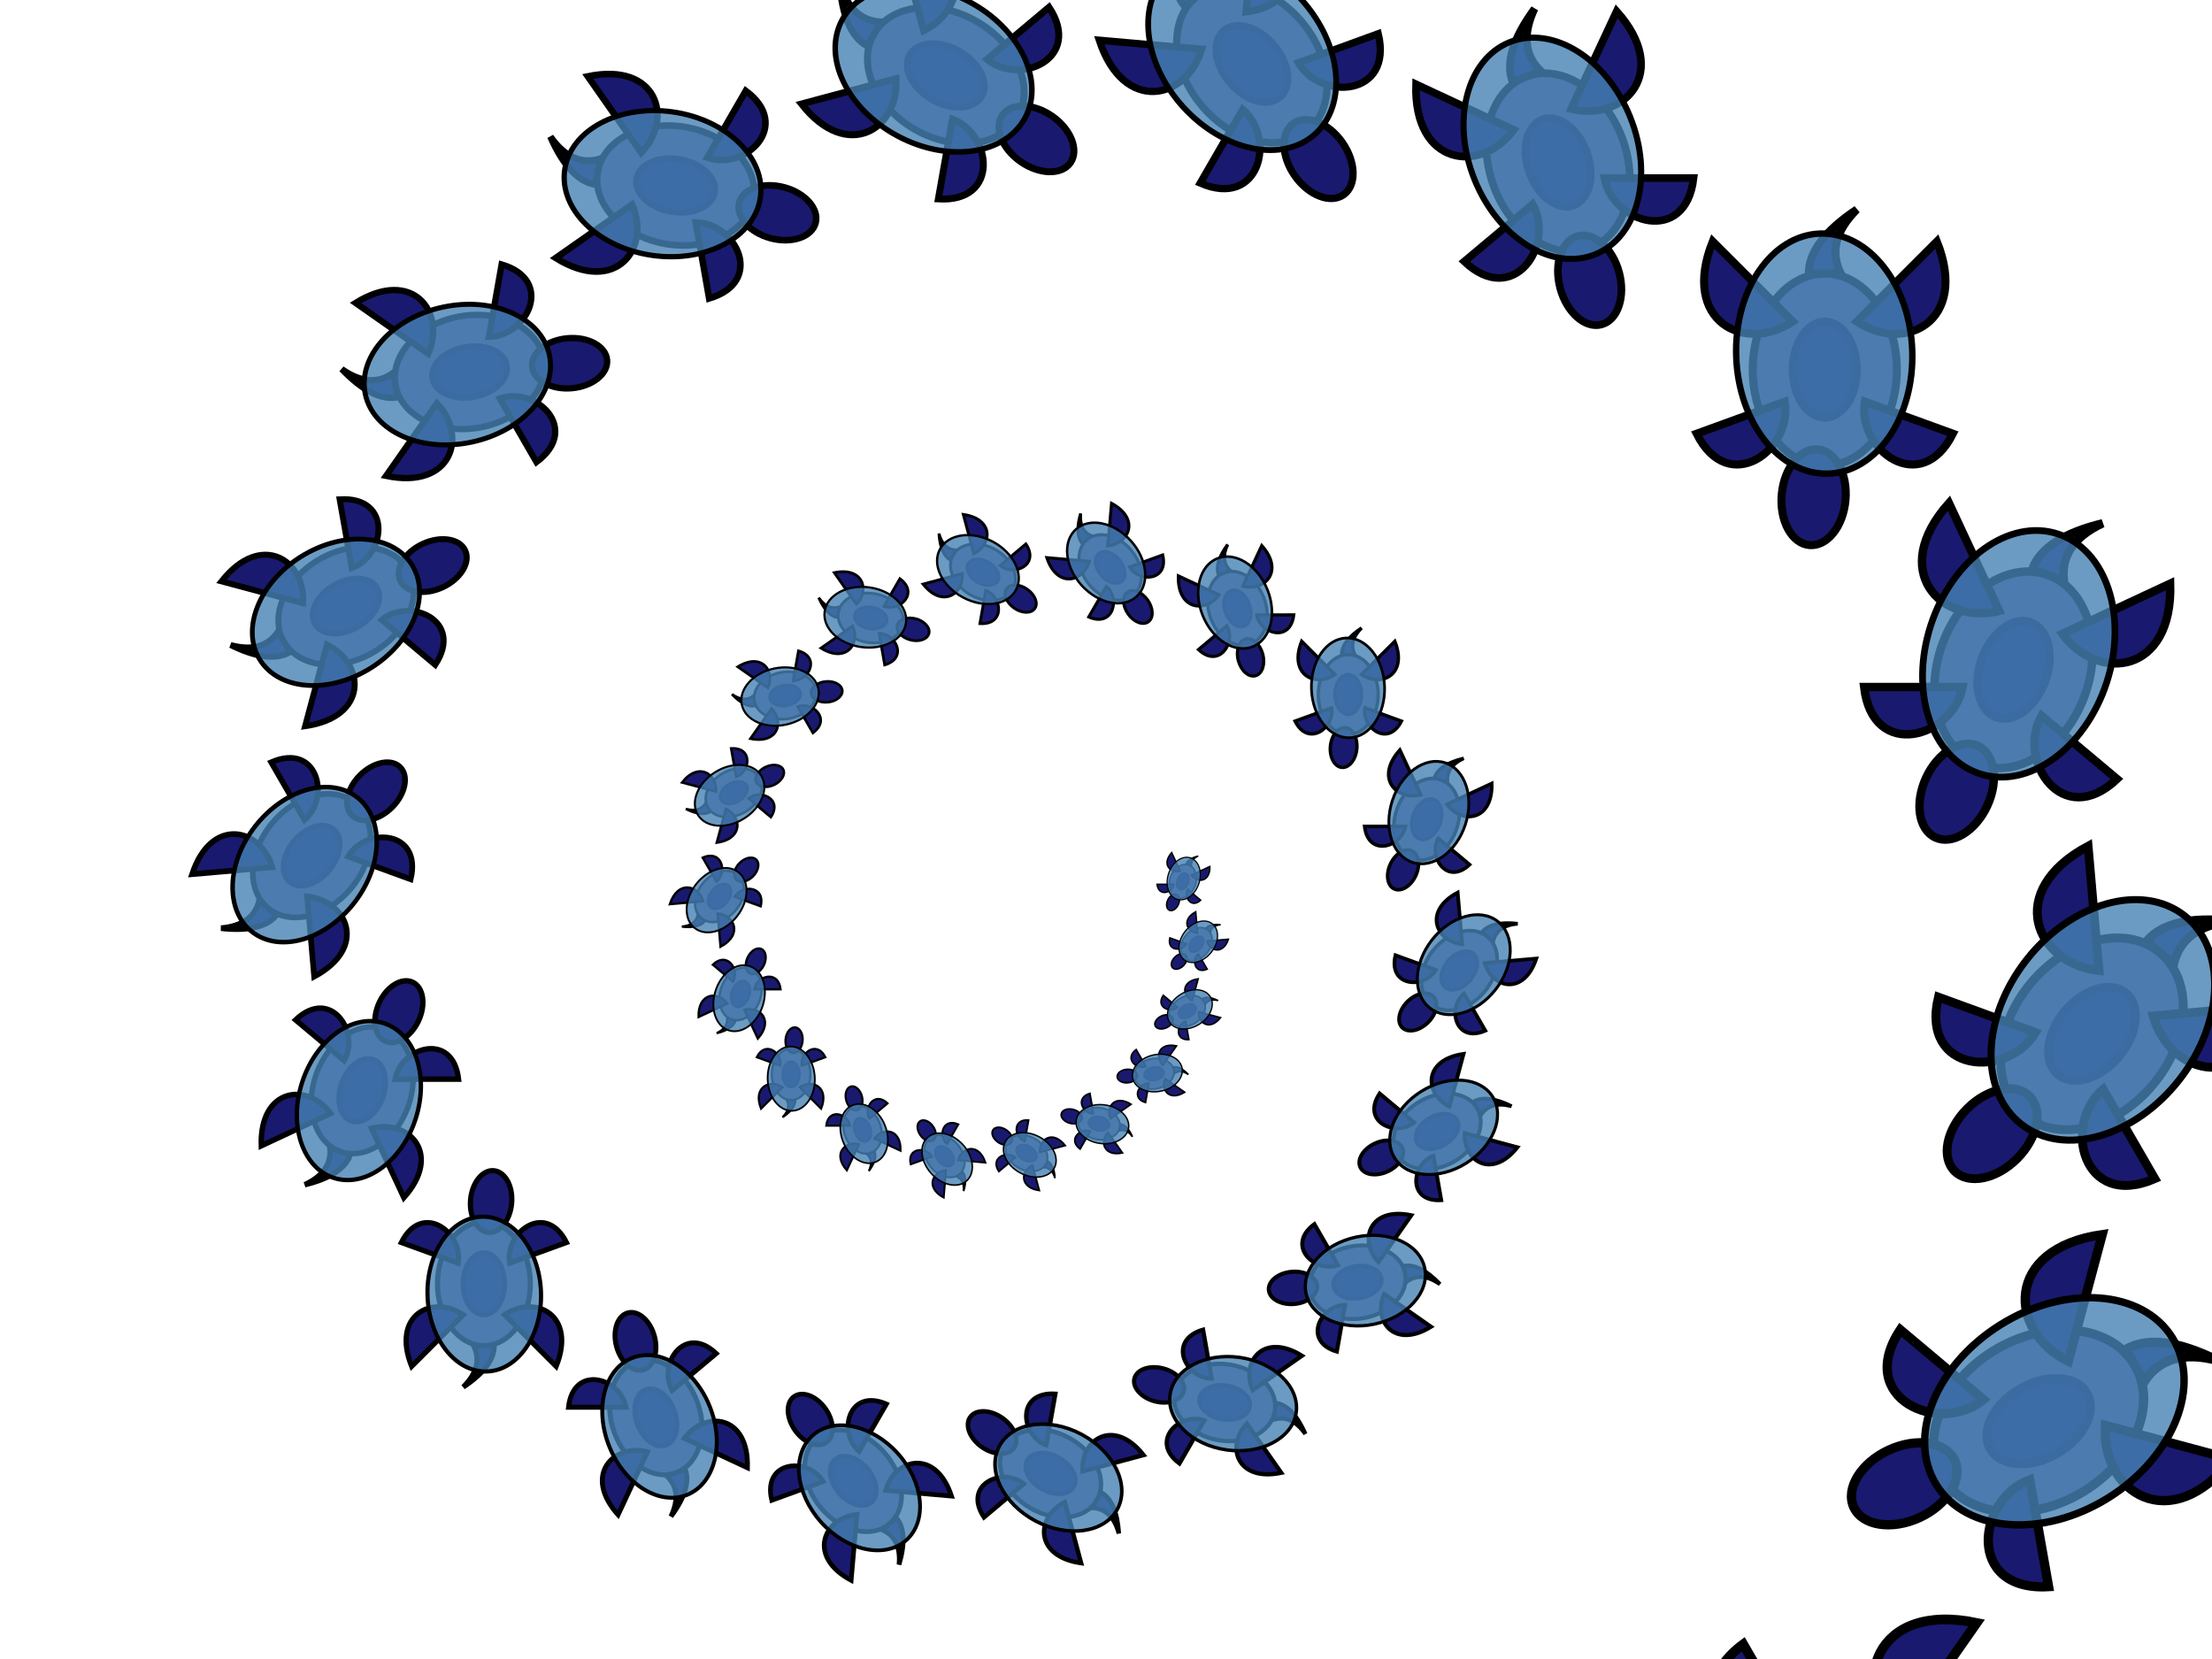 <?xml version="1.0" encoding="utf-8"?><svg xmlns="http://www.w3.org/2000/svg" xmlns:xlink="http://www.w3.org/1999/xlink" width="100%" height="100%" viewBox="0 0 800 600" preserveAspectRatio="xMidYMid meet" zoomAndPan="magnify" version="1.1" contentScriptType="text/ecmascript" contentStyleType="text/css"><defs><g id="circling-turtle"><animateTransform id="perambulate" attributeType="XML" attributeName="transform" type="rotate" from="0" to="360" dur="30s" begin="0s" repeatDur="indefinite" xlink:type="simple" xlink:show="other" xlink:actuate="onLoad" restart="always" fill="remove" calcMode="linear" additive="replace" accumulate="none"/><g><animateTransform id="shrink" attributeType="XML" attributeName="transform" type="scale" from="1" to="0.5" dur="20s" begin="0s;grow.end" xlink:type="simple" xlink:show="other" xlink:actuate="onLoad" restart="always" fill="remove" calcMode="linear" additive="replace" accumulate="none"/><animateTransform id="grow" attributeType="XML" attributeName="transform" type="scale" from="0.5" to="1" dur="20s" begin="shrink.end" xlink:type="simple" xlink:show="other" xlink:actuate="onLoad" restart="always" fill="remove" calcMode="linear" additive="replace" accumulate="none"/><use xlink:href="#turtle" transform="translate(160 0) rotate(180)" xlink:type="simple" xlink:show="embed" xlink:actuate="onLoad"/></g></g><g id="turtle" fill="midnightblue" fill-opacity="1" stroke-width="5" stroke="black"><ellipse cx="0" cy="0" rx="20" ry="30" fill-opacity="1"/><ellipse cx="0" cy="0" rx="45" ry="60" fill-opacity="0.7"/><ellipse cx="0" cy="-80" rx="20" ry="30" transform="rotate(5)"/><path d="M 20 30 L 70 80 C 90 30 50 10 20 30 z"><animateTransform id="FlapRightHindDown" attributeType="XML" attributeName="transform" type="rotate" from="0" to="10" dur="5s" begin="0s;FlapRightHindUp.end" xlink:type="simple" xlink:show="other" xlink:actuate="onLoad" restart="always" fill="remove" calcMode="linear" additive="replace" accumulate="none"/><animateTransform id="FlapRightHindUp" attributeType="XML" attributeName="transform" type="rotate" from="10" to="0" dur="3s" begin="FlapRightHindDown.end" xlink:type="simple" xlink:show="other" xlink:actuate="onLoad" restart="always" fill="remove" calcMode="linear" additive="replace" accumulate="none"/></path><path d="M -20 30 L -70 80 C -90 30 -50 10 -20 30 z"><animateTransform id="FlapLeftHindDown" attributeType="XML" attributeName="transform" type="rotate" from="0" to="-10" dur="5s" begin="0s;FlapLeftHindUp.end" xlink:type="simple" xlink:show="other" xlink:actuate="onLoad" restart="always" fill="remove" calcMode="linear" additive="replace" accumulate="none"/><animateTransform id="FlapLeftHindUp" attributeType="XML" attributeName="transform" type="rotate" from="-10" to="0" dur="3s" begin="FlapLeftHindDown.end" xlink:type="simple" xlink:show="other" xlink:actuate="onLoad" restart="always" fill="remove" calcMode="linear" additive="replace" accumulate="none"/></path><path d="M 25 -20 L 80 -40 C 60 -80 20 -50 25 -20 z"><animateTransform id="FlapRightFrontDown" attributeType="XML" attributeName="transform" type="rotate" from="0" to="10" dur="5s" begin="0s;FlapRightFrontUp.end" xlink:type="simple" xlink:show="other" xlink:actuate="onLoad" restart="always" fill="remove" calcMode="linear" additive="replace" accumulate="none"/><animateTransform id="FlapRightFrontUp" attributeType="XML" attributeName="transform" type="rotate" from="10" to="0" dur="3s" begin="FlapRightFrontDown.end" xlink:type="simple" xlink:show="other" xlink:actuate="onLoad" restart="always" fill="remove" calcMode="linear" additive="replace" accumulate="none"/></path><path d="M -25 -20 L -80 -40 C -60 -80 -20 -50 -25 -20 z"><animateTransform id="FlapLeftFrontDown" attributeType="XML" attributeName="transform" type="rotate" from="0" to="-10" dur="5s" begin="0s;FlapLeftFrontUp.end" xlink:type="simple" xlink:show="other" xlink:actuate="onLoad" restart="always" fill="remove" calcMode="linear" additive="replace" accumulate="none"/><animateTransform id="FlapLeftFrontUp" attributeType="XML" attributeName="transform" type="rotate" from="-10" to="0" dur="3s" begin="FlapLeftFrontDown.end" xlink:type="simple" xlink:show="other" xlink:actuate="onLoad" restart="always" fill="remove" calcMode="linear" additive="replace" accumulate="none"/></path><path d="M 10 60 Q 10 80 -20 100 Q 0 80 -10 60 z"><animateTransform id="wag-tail" attributeType="XML" attributeName="transform" type="rotate" from="5" to="-5" dur="3s" repeatDur="indefinite" xlink:type="simple" xlink:show="other" xlink:actuate="onLoad" restart="always" fill="remove" calcMode="linear" additive="replace" accumulate="none"/></path><ellipse cx="0" cy="10" rx="55" ry="75" fill="steelblue" transform="rotate(-2)" fill-opacity="0.8" stroke-width="4" stroke-opacity="1"/></g></defs><desc/><g id="pond" transform="translate(400 300)">
        <g><animateTransform attributeName="transform" type="rotate" from="0" to="360" begin="0s" dur="90s" repeatCount="indefinite" xlink:type="simple" xlink:show="other" xlink:actuate="onLoad" restart="always" fill="remove" calcMode="linear" additive="replace" accumulate="none"/><g id="spawn" transform="translate(12 13) scale(1.05) rotate(20)"><use xlink:href="#circling-turtle" transform="scale(0.1)" xlink:type="simple" xlink:show="embed" xlink:actuate="onLoad"/><g id="spawn" transform="translate(12 13) scale(1.05) rotate(20)"><use xlink:href="#circling-turtle" transform="scale(0.1)" xlink:type="simple" xlink:show="embed" xlink:actuate="onLoad"/><g id="spawn" transform="translate(12 13) scale(1.05) rotate(20)"><use xlink:href="#circling-turtle" transform="scale(0.1)" xlink:type="simple" xlink:show="embed" xlink:actuate="onLoad"/><g id="spawn" transform="translate(12 13) scale(1.05) rotate(20)"><use xlink:href="#circling-turtle" transform="scale(0.1)" xlink:type="simple" xlink:show="embed" xlink:actuate="onLoad"/><g id="spawn" transform="translate(12 13) scale(1.05) rotate(20)"><use xlink:href="#circling-turtle" transform="scale(0.1)" xlink:type="simple" xlink:show="embed" xlink:actuate="onLoad"/><g id="spawn" transform="translate(12 13) scale(1.05) rotate(20)"><use xlink:href="#circling-turtle" transform="scale(0.1)" xlink:type="simple" xlink:show="embed" xlink:actuate="onLoad"/><g id="spawn" transform="translate(12 13) scale(1.05) rotate(20)"><use xlink:href="#circling-turtle" transform="scale(0.1)" xlink:type="simple" xlink:show="embed" xlink:actuate="onLoad"/><g id="spawn" transform="translate(12 13) scale(1.05) rotate(20)"><use xlink:href="#circling-turtle" transform="scale(0.1)" xlink:type="simple" xlink:show="embed" xlink:actuate="onLoad"/><g id="spawn" transform="translate(12 13) scale(1.05) rotate(20)"><use xlink:href="#circling-turtle" transform="scale(0.1)" xlink:type="simple" xlink:show="embed" xlink:actuate="onLoad"/><g id="spawn" transform="translate(12 13) scale(1.05) rotate(20)"><use xlink:href="#circling-turtle" transform="scale(0.1)" xlink:type="simple" xlink:show="embed" xlink:actuate="onLoad"/><g id="spawn" transform="translate(12 13) scale(1.05) rotate(20)"><use xlink:href="#circling-turtle" transform="scale(0.1)" xlink:type="simple" xlink:show="embed" xlink:actuate="onLoad"/><g id="spawn" transform="translate(12 13) scale(1.05) rotate(20)"><use xlink:href="#circling-turtle" transform="scale(0.1)" xlink:type="simple" xlink:show="embed" xlink:actuate="onLoad"/><g id="spawn" transform="translate(12 13) scale(1.05) rotate(20)"><use xlink:href="#circling-turtle" transform="scale(0.1)" xlink:type="simple" xlink:show="embed" xlink:actuate="onLoad"/><g id="spawn" transform="translate(12 13) scale(1.05) rotate(20)"><use xlink:href="#circling-turtle" transform="scale(0.1)" xlink:type="simple" xlink:show="embed" xlink:actuate="onLoad"/><g id="spawn" transform="translate(12 13) scale(1.05) rotate(20)"><use xlink:href="#circling-turtle" transform="scale(0.1)" xlink:type="simple" xlink:show="embed" xlink:actuate="onLoad"/><g id="spawn" transform="translate(12 13) scale(1.05) rotate(20)"><use xlink:href="#circling-turtle" transform="scale(0.1)" xlink:type="simple" xlink:show="embed" xlink:actuate="onLoad"/><g id="spawn" transform="translate(12 13) scale(1.05) rotate(20)"><use xlink:href="#circling-turtle" transform="scale(0.1)" xlink:type="simple" xlink:show="embed" xlink:actuate="onLoad"/><g id="spawn" transform="translate(12 13) scale(1.05) rotate(20)"><use xlink:href="#circling-turtle" transform="scale(0.1)" xlink:type="simple" xlink:show="embed" xlink:actuate="onLoad"/><g id="spawn" transform="translate(12 13) scale(1.05) rotate(20)"><use xlink:href="#circling-turtle" transform="scale(0.1)" xlink:type="simple" xlink:show="embed" xlink:actuate="onLoad"/><g id="spawn" transform="translate(12 13) scale(1.05) rotate(20)"><use xlink:href="#circling-turtle" transform="scale(0.1)" xlink:type="simple" xlink:show="embed" xlink:actuate="onLoad"/><g id="spawn" transform="translate(12 13) scale(1.05) rotate(20)"><use xlink:href="#circling-turtle" transform="scale(0.1)" xlink:type="simple" xlink:show="embed" xlink:actuate="onLoad"/><g id="spawn" transform="translate(12 13) scale(1.05) rotate(20)"><use xlink:href="#circling-turtle" transform="scale(0.1)" xlink:type="simple" xlink:show="embed" xlink:actuate="onLoad"/><g id="spawn" transform="translate(12 13) scale(1.05) rotate(20)"><use xlink:href="#circling-turtle" transform="scale(0.1)" xlink:type="simple" xlink:show="embed" xlink:actuate="onLoad"/><g id="spawn" transform="translate(12 13) scale(1.05) rotate(20)"><use xlink:href="#circling-turtle" transform="scale(0.1)" xlink:type="simple" xlink:show="embed" xlink:actuate="onLoad"/><g id="spawn" transform="translate(12 13) scale(1.05) rotate(20)"><use xlink:href="#circling-turtle" transform="scale(0.1)" xlink:type="simple" xlink:show="embed" xlink:actuate="onLoad"/><g id="spawn" transform="translate(12 13) scale(1.05) rotate(20)"><use xlink:href="#circling-turtle" transform="scale(0.1)" xlink:type="simple" xlink:show="embed" xlink:actuate="onLoad"/><g id="spawn" transform="translate(12 13) scale(1.05) rotate(20)"><use xlink:href="#circling-turtle" transform="scale(0.1)" xlink:type="simple" xlink:show="embed" xlink:actuate="onLoad"/><g id="spawn" transform="translate(12 13) scale(1.05) rotate(20)"><use xlink:href="#circling-turtle" transform="scale(0.1)" xlink:type="simple" xlink:show="embed" xlink:actuate="onLoad"/><g id="spawn" transform="translate(12 13) scale(1.05) rotate(20)"><use xlink:href="#circling-turtle" transform="scale(0.1)" xlink:type="simple" xlink:show="embed" xlink:actuate="onLoad"/><g id="spawn" transform="translate(12 13) scale(1.05) rotate(20)"><use xlink:href="#circling-turtle" transform="scale(0.1)" xlink:type="simple" xlink:show="embed" xlink:actuate="onLoad"/><g id="spawn" transform="translate(12 13) scale(1.05) rotate(20)"><use xlink:href="#circling-turtle" transform="scale(0.1)" xlink:type="simple" xlink:show="embed" xlink:actuate="onLoad"/><g id="spawn" transform="translate(12 13) scale(1.05) rotate(20)"><use xlink:href="#circling-turtle" transform="scale(0.1)" xlink:type="simple" xlink:show="embed" xlink:actuate="onLoad"/><g id="spawn" transform="translate(12 13) scale(1.05) rotate(20)"><use xlink:href="#circling-turtle" transform="scale(0.1)" xlink:type="simple" xlink:show="embed" xlink:actuate="onLoad"/><g id="spawn" transform="translate(12 13) scale(1.05) rotate(20)"><use xlink:href="#circling-turtle" transform="scale(0.1)" xlink:type="simple" xlink:show="embed" xlink:actuate="onLoad"/><g id="spawn" transform="translate(12 13) scale(1.05) rotate(20)"><use xlink:href="#circling-turtle" transform="scale(0.1)" xlink:type="simple" xlink:show="embed" xlink:actuate="onLoad"/><g id="spawn" transform="translate(12 13) scale(1.05) rotate(20)"><use xlink:href="#circling-turtle" transform="scale(0.1)" xlink:type="simple" xlink:show="embed" xlink:actuate="onLoad"/><g id="spawn" transform="translate(12 13) scale(1.05) rotate(20)"><use xlink:href="#circling-turtle" transform="scale(0.1)" xlink:type="simple" xlink:show="embed" xlink:actuate="onLoad"/><g id="spawn" transform="translate(12 13) scale(1.05) rotate(20)"><use xlink:href="#circling-turtle" transform="scale(0.1)" xlink:type="simple" xlink:show="embed" xlink:actuate="onLoad"/><g id="spawn" transform="translate(12 13) scale(1.05) rotate(20)"><use xlink:href="#circling-turtle" transform="scale(0.1)" xlink:type="simple" xlink:show="embed" xlink:actuate="onLoad"/><g id="spawn" transform="translate(12 13) scale(1.05) rotate(20)"><use xlink:href="#circling-turtle" transform="scale(0.1)" xlink:type="simple" xlink:show="embed" xlink:actuate="onLoad"/><g id="spawn" transform="translate(12 13) scale(1.05) rotate(20)"><use xlink:href="#circling-turtle" transform="scale(0.1)" xlink:type="simple" xlink:show="embed" xlink:actuate="onLoad"/><g id="spawn" transform="translate(12 13) scale(1.05) rotate(20)"><use xlink:href="#circling-turtle" transform="scale(0.1)" xlink:type="simple" xlink:show="embed" xlink:actuate="onLoad"/><g id="spawn" transform="translate(12 13) scale(1.05) rotate(20)"><use xlink:href="#circling-turtle" transform="scale(0.1)" xlink:type="simple" xlink:show="embed" xlink:actuate="onLoad"/><g id="spawn" transform="translate(12 13) scale(1.05) rotate(20)"><use xlink:href="#circling-turtle" transform="scale(0.1)" xlink:type="simple" xlink:show="embed" xlink:actuate="onLoad"/><g id="spawn" transform="translate(12 13) scale(1.05) rotate(20)"><use xlink:href="#circling-turtle" transform="scale(0.1)" xlink:type="simple" xlink:show="embed" xlink:actuate="onLoad"/><g id="spawn" transform="translate(12 13) scale(1.05) rotate(20)"><use xlink:href="#circling-turtle" transform="scale(0.1)" xlink:type="simple" xlink:show="embed" xlink:actuate="onLoad"/><g id="spawn" transform="translate(12 13) scale(1.05) rotate(20)"><use xlink:href="#circling-turtle" transform="scale(0.1)" xlink:type="simple" xlink:show="embed" xlink:actuate="onLoad"/><g id="spawn" transform="translate(12 13) scale(1.05) rotate(20)"><use xlink:href="#circling-turtle" transform="scale(0.1)" xlink:type="simple" xlink:show="embed" xlink:actuate="onLoad"/></g></g></g></g></g></g></g></g></g></g></g></g></g></g></g></g></g></g></g></g></g></g></g></g></g></g></g></g></g></g></g></g></g></g></g></g></g></g></g></g></g></g></g></g></g></g></g></g></g>
    </g></svg>